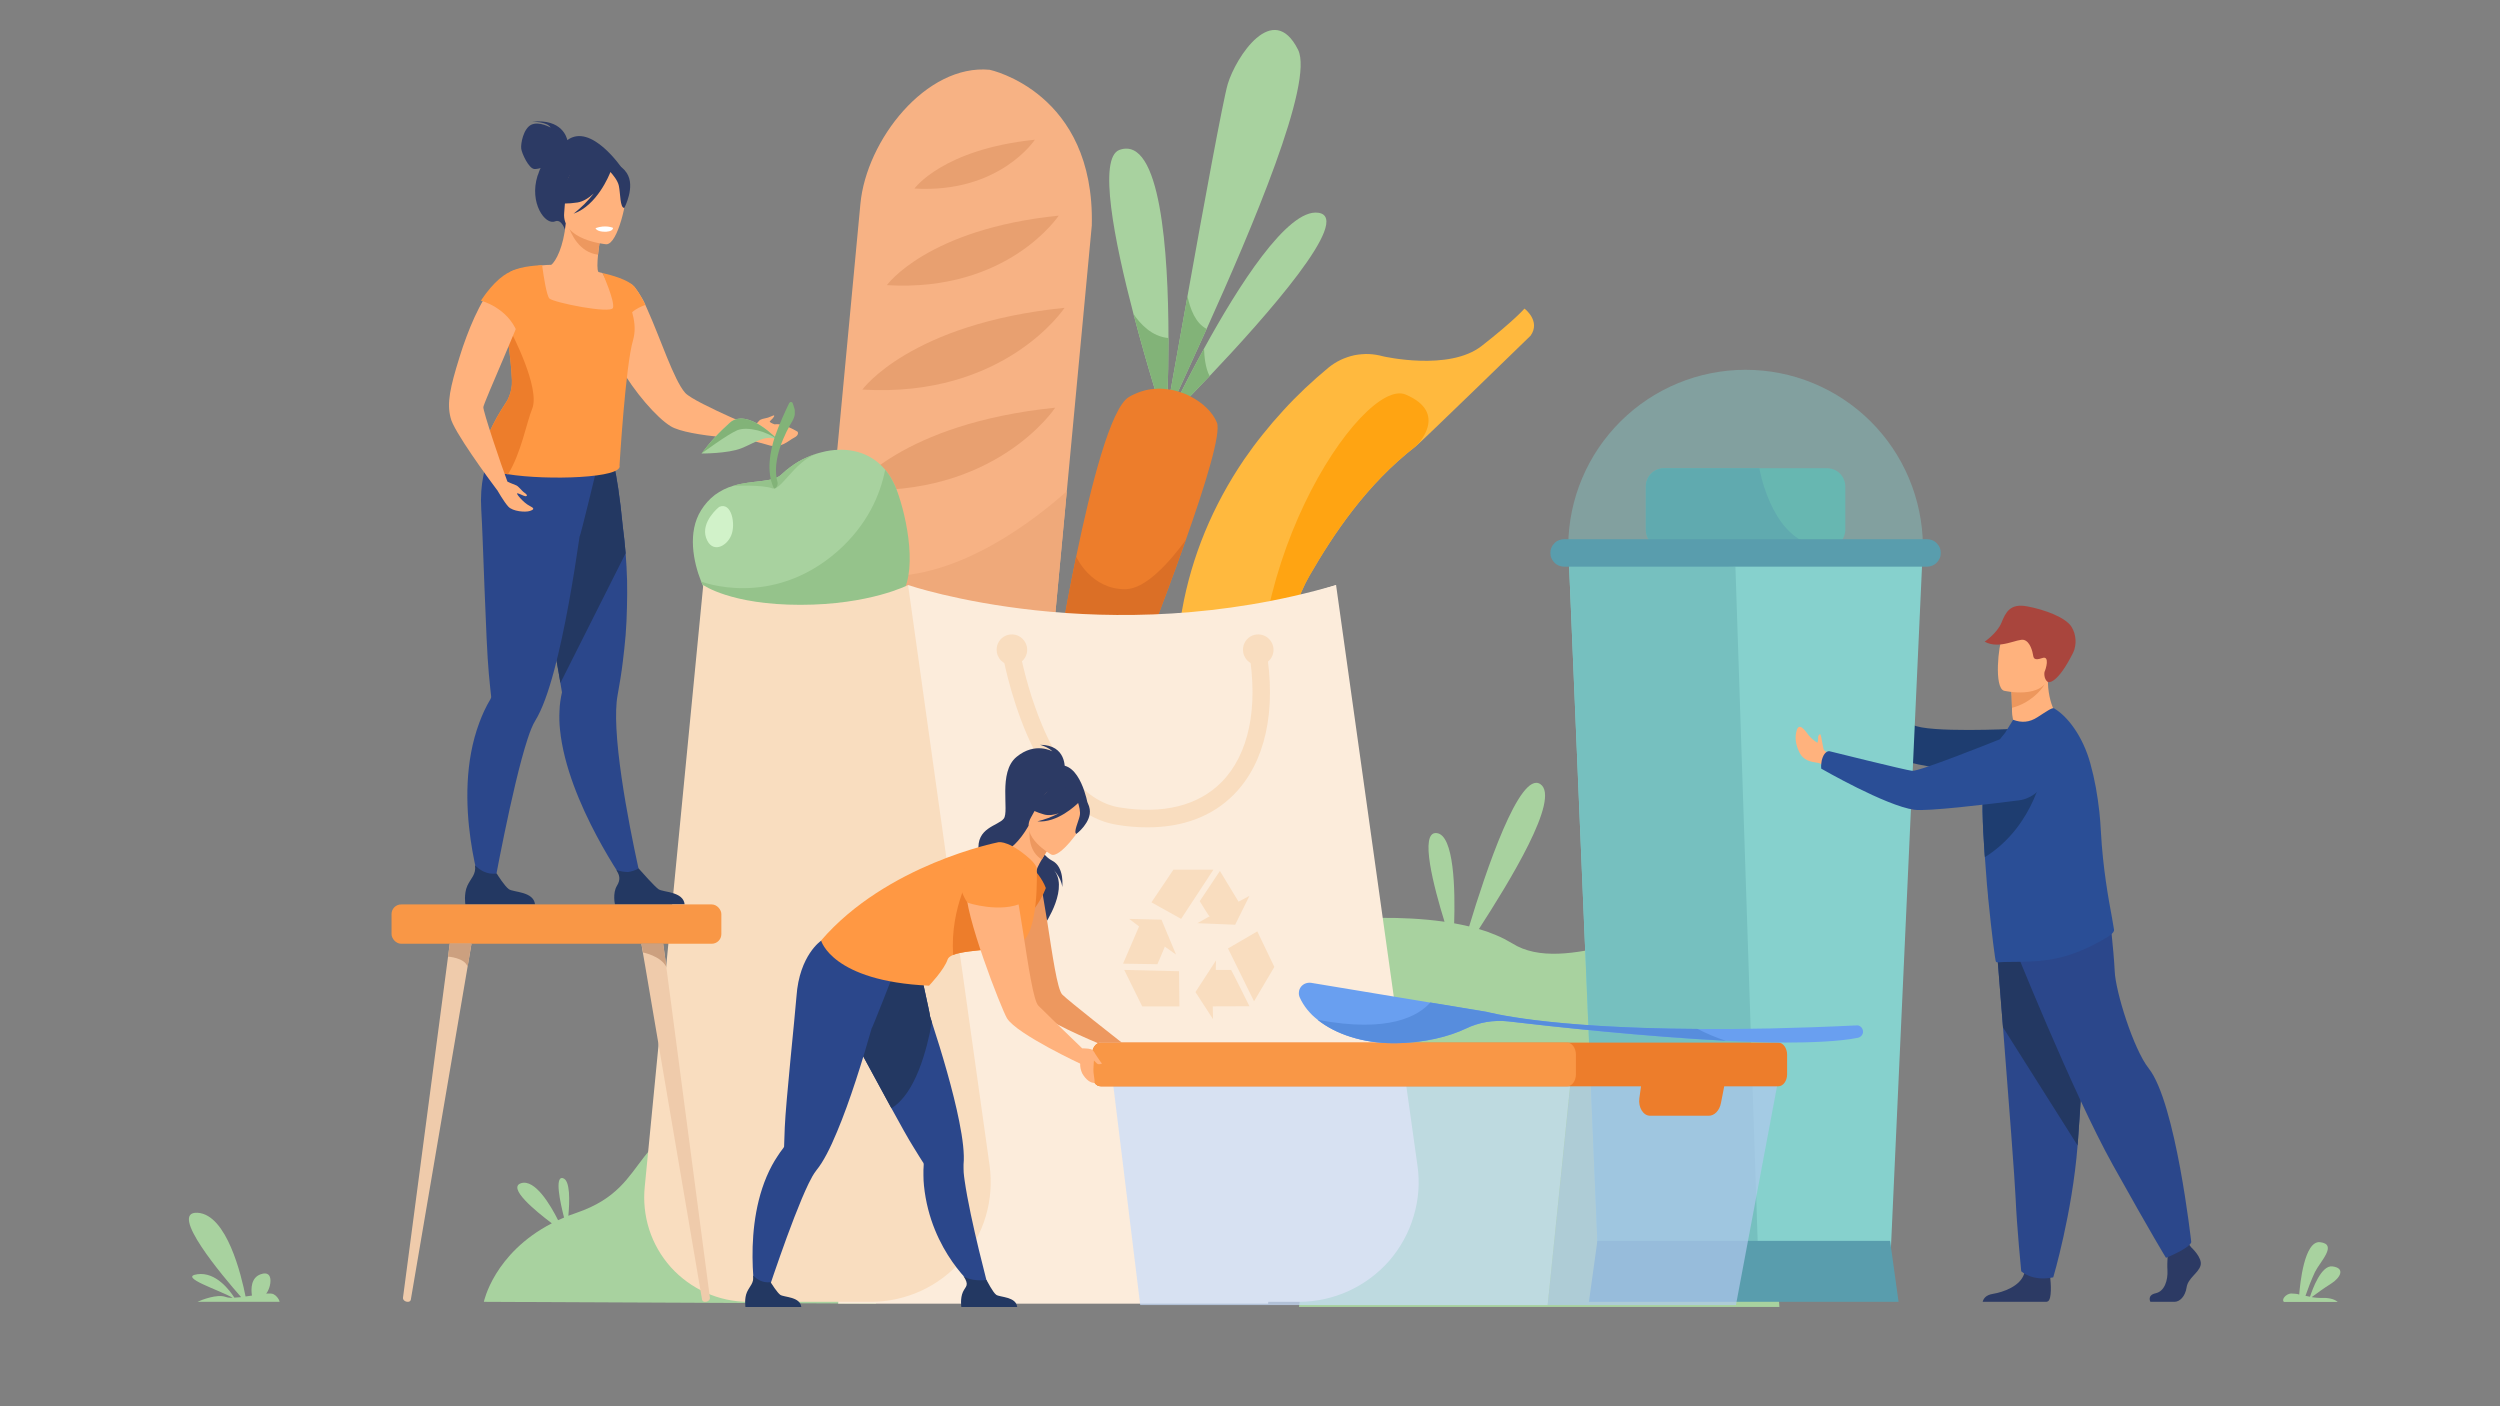 <svg version="1.2" xmlns="http://www.w3.org/2000/svg" viewBox="0 0 1920 1080" width="1920" height="1080">
	<rect x="0" y="0" width="1920" height="1080" fill="#808080" stroke="none"/>
	<title>page3banner-svg</title>
	<style>
		.s0 { fill: #2c3a64 } 
		.s1 { fill: #ffb27d } 
		.s2 { fill: #a8d29f } 
		.s3 { fill: #f7b284 } 
		.s4 { fill: #e8a070 } 
		.s5 { fill: #efa97a } 
		.s6 { fill: #82b378 } 
		.s7 { fill: #ed7d2b } 
		.s8 { fill: #ffb93e } 
		.s9 { fill: #ffa412 } 
		.s10 { fill: #d1f2c9 } 
		.s11 { fill: #95c38b } 
		.s12 { fill: #db6f26 } 
		.s13 { fill: #fcecdb } 
		.s14 { fill: #f9ddbf } 
		.s15 { fill: #2b478b } 
		.s16 { fill: #233862 } 
		.s17 { fill: #ed985f } 
		.s18 { fill: #ff9843 } 
		.s19 { fill: #ffffff } 
		.s20 { fill: #f99746 } 
		.s21 { fill: #efcbab } 
		.s22 { fill: #cca07f } 
		.s23 { fill: #1e3d70 } 
		.s24 { fill: #86d1cd } 
		.s25 { fill: #76c0bf } 
		.s26 { opacity: .4;fill: #86d1cd } 
		.s27 { fill: #67b7b1 } 
		.s28 { fill: #60aaaf } 
		.s29 { fill: #599dad } 
		.s30 { fill: #ed975d } 
		.s31 { fill: #a9453d } 
		.s32 { fill: #2a4e96 } 
		.s33 { opacity: .7;fill: #b1caef } 
		.s34 { opacity: .7;fill: #c8ddfd } 
		.s35 { fill: #699ff0 } 
		.s36 { fill: #578ddd } 
	</style>
	<path id="Layer" class="s0" d="m477.6 129.1l-43.7 47.3c0 0-2.7-8.5-7.6-6.4-7.6 3.2-20-14.2-13.5-34.9q0.3-0.7 0.6-1.5 0.2-0.8 0.5-1.5 0.3-0.8 0.6-1.6 0.3-0.7 0.7-1.5-0.6 0.3-1.2 0.4-0.6 0.2-1.2 0.2-0.7 0.1-1.3 0.2-0.6 0-1.2 0c-4.3-0.5-9.5-11.9-10-15.6-0.5-3.7 1.6-15.4 7.7-18.4 6.1-2.9 14.9 2.2 14.9 2.2-2.7-4.8-14.5-4.5-14.5-4.5 23.6-2.6 27 12.7 27.3 14.1 18.3-13.5 41.9 21.5 41.9 21.5z"/>
	<path id="Layer" class="s1" d="m609.8 336.2c-4.3 2.1-10.1 8.9-20.1 5.5q-2.3-0.7-4.6-1.3-2.3-0.6-4.6-1.2-2.3-0.6-4.6-1-2.4-0.5-4.7-0.9l-1.2-0.2c-4.2-0.3-10-0.8-16.1-1.4-14.7-1.5-32-4.1-38.9-8.4-10.6-6.5-27.8-26.2-39-45.9q-0.2-0.2-0.3-0.4-0.1-0.2-0.2-0.4-0.1-0.1-0.2-0.3-0.1-0.2-0.1-0.4c-5.9-10.4-10-20.8-10.3-29.1q-0.1-1.7 0-3.3 0-1.7 0.2-3.4 0.2-1.6 0.5-3.3 0.3-1.6 0.7-3.2 0.5-1.6 1.1-3.2 0.6-1.5 1.3-3 0.8-1.5 1.7-3 0.9-1.4 1.9-2.7 0.1-0.2 0.3-0.4 0.1-0.1 0.2-0.3 0.2-0.2 0.3-0.3 0.2-0.2 0.3-0.3 1.1-1.2 2-2.2 0.7-0.6 1.3-1.2 0.7-0.6 1.4-1.2 0.7-0.5 1.5-1 0.7-0.5 1.5-0.9c1.9-0.8 4 0.1 6.2 2.5q0.8 0.9 1.5 2 0.7 1 1.4 2 0.7 1 1.3 2.1 0.7 1.1 1.3 2.2c0.1 0 0.2 0.1 0.2 0.2 0.4 0.7 0.8 1.5 1.3 2.4q0 0.1 0.1 0.1 0 0.1 0 0.2 0.1 0 0.1 0.1 0.1 0.1 0.1 0.2 0.5 1.2 1.1 2.4 0.8 1.6 1.5 3.4c9.8 21.6 20.3 54.2 29 64 3.8 4.2 21.1 12.4 34.8 18.6 4.8 2.1 9.1 3.9 12.3 5.3 1.1 0.1 2.7 0.3 4.6 0.6 0 0 3.4-0.7 4.3-2.1 0.9-1.4 1.9-2.2 5.7-2.9 3.8-0.7 6.4-2.8 6.7-2 0.3 0.8-2.3 3.4-3.3 4.3-0.8 0.7 2.2 1.9 3.6 2.4 6.8-1.2 17.7 5.7 17.7 5.7 0 0 1.5 2.5-2.8 4.6z"/>
	<path id="Layer" class="s2" d="m672.8 1001.2l-301.2-1.4c0 0 7.6-37.2 52.2-60.3-12.9-9.7-34.3-27.4-23.6-30.8 10.6-3.3 22.4 16.4 28.4 28.4q2.2-1 4.6-2c-3-11.7-7.3-31.8-1-30.3 5.9 1.4 5.3 18 4.3 28.9q3.1-1.2 6.4-2.3c61.6-21.1 35.3-67 122.4-77.2 87.1-10.1 107.5 147 107.5 147z"/>
	<path id="Layer" class="s2" d="m1366.6 1003.7h-369l43-298c0 0 34-2.8 68.8 2.2-8.1-26.2-19.6-69.5-6.1-68.1 13.6 1.3 14.3 44 13.5 69.3 3.8 0.7 7.7 1.5 11.5 2.4 12.6-41.8 38.8-120 54.7-109.3 15.9 10.8-24.3 75.8-47.2 111.3q3.3 1 6.6 2.1 3.3 1.2 6.6 2.6 3.2 1.3 6.3 2.9 3.1 1.6 6.1 3.4c40.3 25.5 113.8-19.1 150.5-9.2 36.7 9.8 54.7 288.4 54.7 288.4z"/>
	<path id="Layer" class="s2" d="m185.2 996.2c-14.1-16-56.3-66-33.5-64.8 22.6 1.3 33.7 48.3 36.9 64.3q2.4-0.3 4.9-0.7c-0.8-5.1-0.8-13.8 6.8-16.4 10.5-3.7 7.9 10.5 4.1 14.9 2.7-0.2 4.8-0.1 5.8 0.5q0.9 0.5 1.6 1.1 0.7 0.6 1.3 1.4 0.5 0.7 1 1.5 0.4 0.9 0.7 1.8h-63.2c3.6-1.6 15-6.1 21.6-3.8q0.7 0.2 1.4 0.4 0.6 0.1 1.3 0.2 0.7 0.1 1.4 0.1 0.7 0 1.4 0c-10-5.9-42.4-16-27-18.1 14.2-1.9 24.8 12.5 28.3 18 1.6-0.1 3.4-0.3 5.2-0.4z"/>
	<path id="Layer" class="s3" d="m838.5 173.2l-19.2 204.1-22.1 235.4c-4.6 48.9-48.4 85.1-97.2 80.5-48.9-4.6-85.1-48.4-80.6-97.2l12.8-135.7 28.6-303.8c4.6-48.9 50.5-107.5 99.3-102.9 0 0 80.9 17 78.4 119.6z"/>
	<path id="Layer" class="s4" d="m681.1 219c0 0 31-43.1 132-53.4 0 0-38.9 59-132 53.4z"/>
	<path id="Layer" class="s4" d="m662.3 299.2c0 0 36.6-50.7 155.3-62.8 0 0-45.7 69.4-155.3 62.8z"/>
	<path id="Layer" class="s4" d="m655.1 376c0 0 36.5-50.7 155.3-62.9 0 0.1-45.8 69.5-155.3 62.9z"/>
	<path id="Layer" class="s4" d="m702.3 144.8c0 0 21.7-30.2 92.5-37.5 0 0-27.2 41.4-92.5 37.5z"/>
	<path id="Layer" class="s5" d="m819.3 377.3l-22.1 235.4c-4.6 48.9-48.4 85.1-97.2 80.5-48.9-4.6-85.1-48.4-80.6-97.2l12.8-135.7c12.8-11.4 27.6-18.4 44.5-17.8 60.3 2.4 118.6-43.9 142.6-65.2z"/>
	<path id="Layer" class="s2" d="m895.7 325.4c0 1 0 1.4 0 1.4q0 0-0.5-1.3c-2.4-7.4-14.1-43.8-24.7-84.4-14.7-56.1-27.4-120.1-10.7-126 31.6-11.2 37.5 78.4 37.6 144.6 0 32.6-1.3 59.4-1.7 65.7z"/>
	<path id="Layer" class="s2" d="m926.7 252.6c-11.4 25.4-21.4 46.7-27.1 59.5-2.4 5.6-4.1 9.5-4.8 11.5 0.6-3.2 2-11.6 4.2-23.7 3.2-18.1 7.9-44.2 13-72.5 12.3-68.9 27.4-151 30.9-162.8 6.2-20.7 34.8-64.8 54-26.4 12.5 24.9-35.7 137.9-70.2 214.4z"/>
	<path id="Layer" class="s2" d="m929 288.8c-11.8 12.5-21.8 22.6-27.3 28.2-3 3.1-4.8 4.8-4.8 4.8 0 0 3-6.5 8.2-16.8 4.9-9.7 11.7-22.9 19.6-37.3 25.9-47.3 64.1-107.8 87.8-104.3 27 3.9-40.6 80.2-83.5 125.4z"/>
	<path id="Layer" class="s6" d="m895.7 325.4h-0.5c-2.4-7.3-14.1-43.8-24.7-84.3 5 7.4 13.9 17.4 26.9 18.5 0 32.7-1.3 59.5-1.7 65.8z"/>
	<path id="Layer" class="s6" d="m926.7 252.6c-11.4 25.4-21.4 46.7-27.1 59.5q-0.1-1.5-0.2-3-0.2-1.6-0.2-3.1-0.1-1.5-0.1-3-0.1-1.6-0.1-3.1c3.2-18.1 7.9-44.2 13-72.5 2 9.8 6.1 20.8 14.7 25.2z"/>
	<path id="Layer" class="s6" d="m929 288.8c-11.8 12.5-21.8 22.6-27.3 28.2q0.3-1.5 0.7-3 0.3-1.6 0.8-3.1 0.4-1.5 0.9-2.9 0.5-1.5 1-3c4.9-9.7 11.7-22.9 19.6-37.3 0.2 6 1 15 4.3 21.1z"/>
	<path id="Layer" class="s2" d="m894.8 323.6q-0.2 1.3-0.2 1.4c0 0 0-0.6 0.2-1.4z"/>
	<path id="Layer" class="s7" d="m910.7 414.7c-19.8 56.2-44.5 117.5-44.5 117.5l-55.8-16.7c0 0 6.5-41.6 16.1-88 11.2-54 26.5-114.4 40.5-122.6q2.3-1.4 4.7-2.4 2.4-1.1 4.9-1.9 2.5-0.8 5-1.3 2.6-0.5 5.2-0.6 1.3-0.1 2.5-0.2 1.3 0 2.5 0 1.3 0.1 2.5 0.2 1.3 0.1 2.5 0.3 1.2 0.1 2.3 0.3 0.8 0.1 1.5 0.3 0.7 0.1 1.4 0.3 0.7 0.2 1.4 0.4 0.7 0.2 1.4 0.4 1.1 0.3 2.2 0.7 0.9 0.3 1.8 0.6 0.9 0.3 1.8 0.7 0.9 0.4 1.8 0.8 0.9 0.4 1.7 0.9c9.7 4.9 17.3 12.3 20.5 20.2 3.3 8.1-8.9 47.7-23.9 90.1z"/>
	<path id="Layer" class="s8" d="m955.6 352.7q6.8-9.9 14.3-19.2 7.5-9.4 15.6-18.2 8.1-8.9 16.8-17.1 8.7-8.2 17.9-15.8c2.9-2.4 6.1-4.4 9.4-6 3.4-1.6 7-2.8 10.6-3.6 3.7-0.7 7.4-1 11.2-0.9 3.7 0.2 7.4 0.8 11 1.8 0 0 50.5 11.6 75.5-8 25.1-19.6 32.9-28.7 32.9-28.7 0 0 12.7 9.5 4.7 20.8 0 0-84.3 82-88 84.8-38.1 29.4-63.4 67.7-81.8 99.4-17.9 31-27.7 88-30.8 134.6q-0.2 2.2-0.5 4.5-0.3 2.2-0.7 4.5-0.4 2.2-1 4.4-0.6 2.1-1.3 4.3c-6.7 20.9-21.2 38.6-29.6 39.9-3-0.2-6-0.8-8.8-1.9-2.9-1.1-5.5-2.6-7.9-4.5-2.3-1.9-4.4-4.2-6-6.7-1.7-2.6-2.9-5.4-3.7-8.3-13.2-50.1-15.7-98.5-7.6-144.1 7.3-41.2 23.5-80.3 47.8-116z"/>
	<path id="Layer" class="s9" d="m974.9 576.6c3.1-46.6 12.9-103.6 30.9-134.6 18.3-31.7 43.6-70 81.7-99.4 0.7-0.6 25.8-25.3-8-39.6-33.1-14-137.8 140.4-108.1 291.3q0.7-2.2 1.3-4.3 0.6-2.2 1-4.4 0.4-2.3 0.7-4.5 0.3-2.3 0.5-4.5z"/>
	<path id="Layer" class="s2" d="m679 431.9q-1.5 2.4-3.2 4.8-1.7 2.3-3.5 4.5-1.8 2.2-3.8 4.4-1.9 2.1-3.9 4.1c-21.6 21.2-55.4 37-98.9 36.5 0 0-18.3-17.4-27.2-39.6-6.1-15.3-10.6-38 0-54.8q2.1-3.4 4.7-6.3 2.7-3 5.8-5.4 3.2-2.3 6.7-4.1 3.6-1.8 7.4-2.9c15.2-4.6 30.7-2.2 37.4-9q2.9-2.7 6-5 3.1-2.4 6.4-4.4 3.4-2 7-3.5 3.6-1.6 7.3-2.8c1.7-0.5 3.4-1 5.2-1.4q1.1-0.3 2.2-0.5c16.1-3.1 33.3 0 45.3 14.3q1.1 1.4 2.1 2.9 1.1 1.4 2 2.9 0.9 1.6 1.7 3.2 0.9 1.6 1.6 3.2c7.6 17.2 4.3 39.1-8.3 58.9z"/>
	<path id="Layer" class="s10" d="m561.6 411.1c-3.5 8.7-14.9 14.4-19.3 2-4.3-12.5 10-23.8 10-23.8 9.5-4.2 12.9 13.2 9.3 21.8z"/>
	<path id="Layer" class="s11" d="m679.8 360.8q1.2 1.4 2.2 2.8 1 1.5 2 3 0.9 1.6 1.7 3.2 0.9 1.6 1.6 3.2c7.6 17.2 18.1 62.9 5.5 82.8l-17 15.5c-21.6 21.3-66.7 15.4-110.2 14.9 0 0-18.3-17.4-27.1-39.6 0 0 53.8 21.3 104.6-23.1 23-20.3 32.9-43.4 36.7-62.7z"/>
	<path id="Layer" class="s2" d="m597.7 338.1c-8.9-5.3-17.9 2.1-28.4 6.2-10.4 4.1-30.5 4-30.5 4q2.4-3.2 5-6.4 2.5-3.1 5.3-6.1 2.7-2.9 5.6-5.7 2.9-2.9 5.9-5.5c13.6-11.8 37.1 13.5 37.1 13.5z"/>
	<path id="Layer" class="s6" d="m597.7 338.1c-8.4-6.9-23.8-10.8-31.4-7.7-7.5 3.1-27.5 17.9-27.5 17.9q2.4-3.2 5-6.4 2.5-3.1 5.3-6 2.7-3 5.6-5.8 2.9-2.8 5.9-5.5c13.6-11.8 37.1 13.5 37.1 13.5z"/>
	<path id="Layer" class="s11" d="m600.5 364.1q2.8-2.7 5.9-5 3.2-2.4 6.5-4.4 3.4-2 6.9-3.5 3.6-1.6 7.3-2.8c-17.7 6.7-27.5 29.2-34.2 26.6-7.3-2.8-29-1.9-29.8-1.9 15.1-4.6 30.6-2.2 37.4-9z"/>
	<path id="Layer" class="s11" d="m634.5 346.5q-0.8 0.3-2.1 0.5 1-0.3 2.1-0.5z"/>
	<path id="Layer" class="s6" d="m594.1 374.5c-5.7-12.6-2.6-28.2 1-39.1 2.9-8.6 8.3-20.3 11-25.8q0.2-0.4 0.6-0.7 0.4-0.2 0.8-0.2 0.5 0.1 0.8 0.3 0.4 0.3 0.5 0.7l1.1 3.3q0.4 1.2 0.5 2.5 0.1 1.3 0 2.6-0.1 1.2-0.6 2.4-0.4 1.3-1 2.4c-5.5 9.1-16.6 30.3-11.6 47.8 0.5 2-2.1 6.1-3.1 3.8z"/>
	<path id="Layer" class="s12" d="m910.7 414.7c-19.8 56.2-44.5 117.5-44.5 117.5l-55.8-16.7c0 0 6.5-41.6 16.1-88 0 0 11.3 25.5 38.2 25 15.3-0.4 33.3-20.5 46-37.8z"/>
	<path id="Layer" class="s13" d="m1026.1 449.3l62.5 445.8c1.9 13 0.9 26.3-2.9 38.9-3.7 12.6-10.1 24.2-18.7 34.2-8.7 9.9-19.3 17.8-31.3 23.3-11.9 5.4-24.9 8.3-38.1 8.3h-94.2c-11.3 0-22.4-2.4-32.6-7-10.3-4.6-19.5-11.3-27-19.6-7.5-8.4-13.1-18.3-16.6-28.9-3.4-10.7-4.5-22-3.3-33.2l53-414.7z"/>
	<path id="Layer" class="s13" d="m697.4 449.3c0 0 151.7 51.8 328.7 0l-52.2 551.9h-330.2z"/>
	<path id="Layer" class="s14" d="m697.4 449.3l62.6 445.8c1.8 13 0.8 26.3-2.9 38.9-3.7 12.6-10.1 24.2-18.8 34.2-8.6 9.9-19.2 17.8-31.2 23.3-12 5.4-25 8.3-38.1 8.3h-94.3c-11.2 0-22.3-2.4-32.6-7-10.2-4.6-19.4-11.3-26.9-19.6-7.5-8.4-13.2-18.3-16.6-28.9-3.4-10.7-4.6-22-3.4-33.2l44.9-461.8c0 0 21 15.2 74.6 15.2 53.3 0 82.7-15.2 82.7-15.2z"/>
	<path id="Layer" class="s14" d="m881.3 635.4q-2.9 0-5.9-0.1-3-0.2-6-0.4-2.9-0.3-5.9-0.6-2.9-0.4-5.9-0.9c-66.7-10.8-87.3-128.5-88.1-133.5l13.2-2.2q1.5 7.6 3.3 15 1.8 7.5 4 14.9 2.1 7.4 4.7 14.6 2.5 7.3 5.5 14.4c11 26.4 30.3 58.8 59.6 63.5 33.3 5.4 60.3-1.3 78.2-19.3 21.1-21.3 28.6-57.1 21.1-100.9l13.2-2.2c8.3 48.1-0.5 88.1-24.8 112.6-16.4 16.6-39 25.1-66.2 25.1z"/>
	<path id="Layer" class="s14" d="m765.4 499c0-4.8 2.8-9 7.2-10.9 4.4-1.8 9.5-0.8 12.8 2.6 3.4 3.4 4.4 8.4 2.6 12.8-1.8 4.4-6.1 7.3-10.9 7.3-1.5-0.1-3-0.4-4.5-0.9-1.4-0.6-2.7-1.5-3.8-2.6-1.1-1.1-1.9-2.4-2.5-3.8-0.6-1.4-0.9-3-0.9-4.5z"/>
	<path id="Layer" class="s14" d="m954.6 499c0-4.8 2.8-9 7.2-10.9 4.4-1.8 9.5-0.8 12.8 2.6 3.4 3.4 4.4 8.4 2.6 12.8-1.8 4.4-6.1 7.3-10.9 7.3-1.5-0.1-3-0.4-4.5-0.9-1.4-0.6-2.7-1.5-3.8-2.6-1.1-1.1-1.9-2.4-2.5-3.8-0.6-1.4-0.9-3-0.9-4.5z"/>
	<path id="Layer" class="s14" d="m884.3 693l16.9-25.1h30.7l-24.8 37.8-22.8-12.7z"/>
	<path id="Layer" class="s14" d="m929.2 704.3c-0.6-0.4-7.8-12.2-7.8-12.2 0.2-0.4 15.5-23.2 15.5-23.2l14.3 23.6 8.4-4.5-11 22.2-29-1.2 9-5.1z"/>
	<path id="Layer" class="s14" d="m965.6 715.3l13.1 27.3-15.6 26.4-20-40.6 22.5-13.1z"/>
	<path id="Layer" class="s14" d="m945.5 744.9c0.4 0.4 14.1 27.9 14.1 27.9l-28.2 0.1 0.2 9.8-13.5-20.8 15.8-24.3-0.2 7.3z"/>
	<path id="Layer" class="s14" d="m905.8 772.9h-28.6l-13.8-28 42.1 1 0.3 27z"/>
	<path id="Layer" class="s14" d="m894.8 726.5c-0.1 0.6-5.9 14-5.9 14-0.5 0-26.4-0.4-26.4-0.4l12.3-28.6-7.6-5.8 24.8 0.6 11.2 26.8-8.5-6z"/>
	<path id="Layer" class="s15" d="m492.6 676.8l-10.7 4c0 0-46.1-64-51.8-120.3q-0.4-3.6-0.5-7.2-0.1-3.7 0.1-7.3 0.1-3.6 0.6-7.2 0.5-3.6 1.3-7.1l-1.2-7.1q-0.6-3.2-1.3-7.7c-1.5-8.6-3.6-20.3-6-33.7-5.4-30.8-12.4-70.2-17.9-99.2l2.9-0.9 31-10 6.4-20.3 23-6.1c0 0 5.2 10.1 9.8 57.7 0.8 6.2 1.6 13.1 2.2 20.6q0.8 10.4 1.1 20.8 0.2 10.5-0.1 20.9-0.2 10.5-1 20.9-0.9 10.4-2.2 20.8c-1 8.3-2.4 16.8-4 25.6-1.2 6.4-1.4 15.2-0.9 25.3 2.3 46 19.2 117.5 19.2 117.5z"/>
	<path id="Layer" class="s16" d="m480.5 424.9l-50.1 99.6c-0.4-2.1-0.8-4.7-1.3-7.6-1.5-8.6-3.6-20.4-6-33.7-5.4-30.9-12.4-70.3-17.9-99.2l2.9-1 31-10 6.4-20.3 23-6.1c0 0 5.2 10.1 9.8 57.7 0.8 6.3 1.6 13.2 2.2 20.6z"/>
	<path id="Layer" class="s15" d="m445.1 412.2c-4.5 31.2-11.2 71.6-19.5 102.6-4.4 16.5-9.3 30.3-14.6 38.8-1.8 2.9-3.8 7.7-5.8 13.9-12 36.4-26.8 118.9-26.8 118.9l-6.8 2.7c0 0-26.1-74.1-3.4-134.3q0.8-2.3 1.8-4.6 1-2.3 2-4.5 1.1-2.2 2.2-4.4 1.2-2.2 2.5-4.4 0.1-0.2 0.2-0.5 0.1-0.2 0.2-0.5 0.1-0.3 0.1-0.5 0-0.3 0-0.6c-0.3-2.5-1-8.8-1.8-17.6-2.3-24.3-4.5-106.6-5.8-125.9-2.4-39.7 16.4-56.2 16.4-56.2 0 0 51.9 19.5 71.3 14.4l1.1 9.9c0 0-12.7 52.8-13.3 52.8z"/>
	<path id="Layer" class="s1" d="m475.3 238.8q-2.4 1.5-5 2.8-2.6 1.3-5.3 2.4-2.7 1-5.5 1.8-2.7 0.8-5.6 1.3c-32.8 6.6-44.5-21.2-48.6-40.3q1.3-0.6 2.6-1.2 1.4-0.5 2.8-0.9 1.4-0.4 2.8-0.6 1.4-0.3 2.9-0.3c2.4-0.3 4.9-0.4 6.9-0.4 3.7-2.7 9.5-14 11.2-31.8l1.5 0.5 25.5 7.7c0 0-1.4 8.1-2.2 15.8-0.6 6-0.8 11.8 0.3 13.3 2 0.5 3.1 0.8 3.1 0.8q2 3.5 3.7 7 1.8 3.6 3.3 7.2 1.6 3.7 3 7.4 1.4 3.7 2.6 7.4z"/>
	<path id="Layer" class="s17" d="m461.5 179.8c0 0-1.4 8.1-2.2 15.8-14.5-1.8-20.9-15.9-23.3-23.5z"/>
	<path id="Layer" class="s1" d="m465.6 187.6c0 0-34.4-2.9-32.3-24.3 2.1-21.5-0.9-36.3 21.2-35.3 22.1 1 25.5 9.5 26.6 16.9 1 7.3-6.4 42.9-15.5 42.7z"/>
	<path id="Layer" class="s0" d="m479.5 159.7c-3.4 0.1-3-11.3-4.2-16.9-0.8-4.1-4.6-8.6-6.5-10.7-0.9 2.4-10.3 25.7-28.3 32q2.2-1.7 4.2-3.5 2.1-1.8 4-3.7 2-2 3.8-4.1 1.8-2 3.5-4.2c-3.8 3.4-8 6.2-12.5 6.9-14.9 2.3-22.7-0.9-20.8-2.2q2.9-2.1 5.4-4.6 2.5-2.6 4.5-5.5 2-2.9 3.5-6.1 1.5-3.3 2.5-6.7c0 0 13.6-14.1 31.4-1.8 2.4-1.8 6.6-2.8 11.3 4.2 7 10.5-1.9 26.9-1.8 26.9z"/>
	<path id="Layer" class="s18" d="m485.5 239.8c1.6 5.9 2.7 12.5 1.2 19.3-0.1 0.7-0.3 1.4-0.5 2.1-5.8 19.2-10.4 96.2-10.4 96.2 3.1 9.8-55.4 11.7-85.7 6.8-10.1-1.6-17.2-4-17.7-7-5.4-12.4 8-35.7 15.8-47.5q0.4-0.5 0.7-1.1 0.4-0.6 0.7-1.1 0.3-0.6 0.6-1.2 0.3-0.6 0.5-1.2 0.7-1.5 1.2-3.1 0.4-1.6 0.8-3.2 0.3-1.7 0.4-3.3 0.1-1.7 0.1-3.4-0.2-3.8-0.5-7.7-0.3-3.9-0.7-7.8-0.4-3.9-0.9-7.7-0.5-3.9-1.1-7.7c-0.7-4.9-1.4-9.1-1.8-12.6 1.6-1.6 3.2-3.1 4.6-4.6q0.8-0.7 1.5-1.4 0.8-0.8 1.5-1.6 0.7-0.7 1.3-1.5 0.7-0.8 1.3-1.7 0.6-0.7 1-1.4 0.4-0.8 0.7-1.6 0.3-0.8 0.4-1.7 0.1-0.9 0.1-1.7c-0.1-1.7-0.5-3.4-0.8-5-0.3-0.8-0.4-1.5-0.7-2.4q-0.6-2-1.4-4-0.8-1.9-1.7-3.8-0.9-2-1.9-3.8-1-1.9-2.1-3.7c8.4-4.8 24.4-5 24.4-5 0 0 0.1 1 0.3 2.4 0.8 5.7 3 20.5 5.2 23.1 2.9 3.1 47.4 12.1 48.9 7.2 1.5-5-7.7-25.9-8-26.7 14.9 3.4 20.6 7.4 20.6 7.4q0.6 0.3 1.1 0.7 0.5 0.3 1 0.7 0.5 0.5 0.9 0.9 0.4 0.4 0.9 0.9 0.7 1 1.4 2 0.8 1 1.5 2.1 0.7 1 1.3 2.1 0.7 1 1.3 2.1c0.1 0.1 0.1 0.2 0.1 0.3 0.4 0.7 0.8 1.5 1.3 2.4q0.1 0 0.1 0.1 0.1 0.1 0.1 0.1 0 0.1 0.1 0.2 0 0.1 0 0.1 0.6 1.2 1.1 2.4c-2.7 1-7.2 2.9-10.1 5.6z"/>
	<path id="Layer" class="s7" d="m408.7 314c-4.1 9.8-8.5 34.2-18.6 50.3-10.1-1.6-17.2-4-17.7-7-5.4-12.5 8-35.7 15.8-47.5q0.4-0.6 0.7-1.1 0.4-0.6 0.7-1.2 0.3-0.6 0.6-1.1 0.3-0.6 0.5-1.3 0.7-1.5 1.2-3.1 0.4-1.5 0.7-3.2 0.4-1.6 0.5-3.3 0.1-1.6 0-3.3-0.1-3.9-0.4-7.8-0.3-3.8-0.7-7.7-0.4-3.9-0.9-7.8-0.5-3.8-1.1-7.7c1.7-3.7 2.7-5.8 2.7-5.8 0 0 22.5 42.8 16 58.6z"/>
	<path id="Layer" class="s16" d="m410.9 694.6h-53.5c0 0-1.3-8.1 1.5-14.3 2.7-5.9 6.9-8.6 5.9-15.8 3.4 3.5 8.9 7.4 16.7 6.4 0.9 1.5 6.1 9.7 9.3 12 3.5 2.5 19 1.6 20.1 11.7z"/>
	<path id="Layer" class="s16" d="m525.8 694.6h-53.5c0 0-2-8.5 1.5-14.3 3.1-5.1 1.9-8.1-0.4-12.3q1.1 0.4 2.2 0.8 1.1 0.3 2.2 0.5 1.2 0.2 2.3 0.3 1.2 0.1 2.3 0.1 1.1-0.1 2.1-0.4 1.1-0.2 2.1-0.6 1-0.3 2-0.8 0.9-0.5 1.8-1c2.3 2.6 12.2 13.8 15.3 16 3.5 2.5 19.1 1.6 20.1 11.7z"/>
	<path id="Layer" class="s19" d="m470.8 175c0 3-5.9 3-5.9 3-7 0-7.5-2.8-7.5-2.8 7.8-2.8 13.4-0.2 13.4-0.2z"/>
	<path id="Layer" class="s1" d="m382.1 376.8c-6.3-8.3-34.4-46.5-36.1-56.2-2.9-11.2-0.2-23.4 6.7-45.6 0.9-3.1 2-6.1 2.9-9q1.3-3.8 2.7-7.5 1.4-3.8 2.9-7.4 1.5-3.7 3.2-7.4 1.7-3.6 3.5-7.2 0.8-1.6 1.7-3.2 0.8-1.6 1.8-3.2 0.9-1.6 1.9-3.2 1-1.5 2.1-3 0.3-0.4 0.6-0.8 0.3-0.4 0.6-0.8 0.4-0.4 0.7-0.8 0.3-0.4 0.7-0.8 0.7-0.9 1.4-1.7c5.3 0.3 16.6 2.1 25.2 11.4-0.2 0.5-0.3 1-0.4 1.6-3 10.9-32.4 76.6-33 80.6-0.5 2.5 14 45.7 18.5 57.3 1.9 4.8-7.6 6.9-7.6 6.9z"/>
	<path id="Layer" class="s18" d="m397.3 255.4c-7.6-19.4-28-24.5-28-24.5 20.6-30.7 34.5-23.3 34.5-23.3 4.9 1.5 10.6 39.6-6.5 47.8z"/>
	<rect id="Layer" class="s20" x="300.7" y="694.6" width="253.3" height="30.2" rx="7.4"></rect>
	<path id="Layer" class="s21" d="m362.1 724.8l-3 17.7-43.6 255.7q-0.1 0.4-0.3 0.7-0.2 0.3-0.5 0.5-0.3 0.2-0.7 0.3-0.4 0.1-0.7 0.1c-2.3 0-4-1.5-3.8-3.2l34.6-261.9 1.3-9.9z"/>
	<path id="Layer" class="s22" d="m362.1 724.8l-3 17.7c-2.1-7-15-7.8-15-7.8l1.3-9.9z"/>
	<path id="Layer" class="s21" d="m541.5 999.8q-0.4 0-0.8-0.1-0.4-0.1-0.7-0.3-0.3-0.2-0.5-0.5-0.2-0.3-0.3-0.7l-43.6-255.7-1.9-11-1.1-6.6h16.7l1.4 9.8 1 7.8 33.5 254.1c0.2 1.7-1.5 3.2-3.7 3.2z"/>
	<path id="Layer" class="s22" d="m511.7 742.5c-4.3-8.4-17.9-11-17.9-11l-1.2-6.7h16.8l1.3 9.9z"/>
	<path id="Layer" class="s1" d="m1417.5 543.7l-5.3-1.2c-4.8 0.8-10.6-2.7-14-8.3-3.5-5.7-3.1-3.8-5.7-7.7-2.5-4 3.8-5.5 3.8-5.5 15.4-2.6 19.3 11.2 19.3 11.2l4.9 5.9z"/>
	<path id="Layer" class="s23" d="m1412.8 536.9c3.2-4.5 4.1-4.7 4.1-4.7 0 0 48 22.2 52.3 24.5 11.5 6.3 76.9 3.1 76.9 3.1l9.1 37c0 0-81.5-5.8-96.9-14.2-18.2-9.8-48.3-38.6-48.3-38.6q0.1-1 0.3-1.9 0.3-0.9 0.6-1.9 0.4-0.9 0.8-1.7 0.5-0.9 1.1-1.6z"/>
	<path id="Layer" class="s24" d="m1476.3 430.6l-25.5 559.2h-222.5l-23.4-559.2q0-0.9 0.2-1.7 0.2-0.9 0.5-1.8 0.4-0.8 0.9-1.5 0.5-0.8 1.2-1.4 0.8-0.8 1.8-1.4 0.9-0.6 2-1 1-0.5 2.1-0.7 1.2-0.2 2.3-0.2h249.4c6 0 11 4.4 11 9.7z"/>
	<path id="Layer" class="s25" d="m1351.1 989.8h-122.8l-23.4-559.1q0-1 0.2-1.8 0.2-0.9 0.5-1.8 0.4-0.8 0.9-1.5 0.5-0.8 1.2-1.4l125.1 11z"/>
	<path id="Layer" class="s26" d="m1476.8 419h-272.4c0.3-35.9 14.8-70.2 40.3-95.5 25.5-25.3 60-39.5 95.9-39.5 35.9 0 70.4 14.2 95.9 39.5 25.5 25.3 39.9 59.6 40.3 95.5z"/>
	<path id="Layer" class="s27" d="m1417.2 373.5v33.4c0 1.8-0.4 3.6-1.1 5.3-0.7 1.7-1.7 3.2-3 4.5-1.3 1.3-2.8 2.3-4.5 3-1.7 0.7-3.5 1.1-5.3 1.1h-125.4c-1.8 0-3.6-0.4-5.3-1.1-1.7-0.7-3.2-1.7-4.5-3-1.3-1.3-2.3-2.8-3-4.5-0.7-1.7-1.1-3.5-1.1-5.3v-33.4c0-1.8 0.4-3.6 1.1-5.3 0.7-1.7 1.7-3.2 3-4.5 1.3-1.3 2.8-2.3 4.5-3 1.7-0.7 3.5-1.1 5.3-1.1h125.4c1.8 0 3.6 0.4 5.3 1.1 1.7 0.7 3.2 1.7 4.5 3 1.3 1.3 2.3 2.8 3 4.5 0.7 1.7 1.1 3.5 1.1 5.3z"/>
	<path id="Layer" class="s28" d="m1396 420.8h-118.1c-1.8 0-3.6-0.4-5.3-1.1-1.7-0.7-3.2-1.7-4.5-3-1.3-1.3-2.3-2.8-3-4.5-0.7-1.7-1.1-3.5-1.1-5.3v-33.4c0-1.8 0.4-3.6 1.1-5.3 0.7-1.7 1.7-3.2 3-4.5 1.3-1.3 2.8-2.3 4.5-3 1.7-0.7 3.5-1.1 5.3-1.1h73.3c0 0 8.3 50.8 41.3 59.1 2.8 0.7 3.9 1.4 3.5 2.1z"/>
	<path id="Layer" class="s29" d="m1480 435.2h-278.8c-1.4 0-2.7-0.3-4-0.8-1.3-0.6-2.5-1.3-3.4-2.3-1-1-1.8-2.2-2.3-3.4-0.6-1.3-0.8-2.7-0.8-4.1 0-1.3 0.2-2.7 0.8-4 0.5-1.3 1.3-2.4 2.3-3.4 0.9-1 2.1-1.8 3.4-2.3 1.3-0.5 2.6-0.8 4-0.8h278.8c1.4 0 2.8 0.3 4 0.8 1.3 0.5 2.5 1.3 3.4 2.3 1 1 1.8 2.1 2.3 3.4 0.6 1.3 0.8 2.7 0.8 4 0 1.4-0.2 2.8-0.8 4.1-0.5 1.2-1.3 2.4-2.3 3.4-0.9 1-2.1 1.7-3.4 2.3-1.2 0.5-2.6 0.8-4 0.8z"/>
	<path id="Layer" class="s29" d="m1451.6 953l6.5 46.8h-237.8l6.5-46.8h224.8z"/>
	<path id="Layer" class="s1" d="m1581.9 552.8c0 0-14.4 17-32.7 9.9 0 0-4-9.5-4-16.6q0-1.3 0-2.5c-0.1-7.9-0.4-12.3-0.4-12.3 0.9-0.4 28-11.5 28-10.6-0.5 21.4 9.1 32.1 9.1 32.1z"/>
	<path id="Layer" class="s30" d="m1570.1 525.8c-2.7 4.9-11.6 14.4-24.9 17.8-0.1-7.9-0.4-12.3-0.4-12.3 0.8-0.2 26-6.9 25.3-5.5z"/>
	<path id="Layer" class="s1" d="m1537.8 489.2c2.9-6 8.3-12.5 27.6-7 19.4 5.4 12.6 17.3 8.4 36.4-4.2 19-34.7 11.9-34.7 11.9-7.8-2.4-4.3-35.2-1.3-41.3z"/>
	<path id="Layer" class="s31" d="m1570.2 516c1-2 4.3-12.8-1.8-10.6-6.1 2.1-6.6 0.1-7-2.3-0.4-2.5-2.1-10.1-6.9-11.6-4.8-1.5-18.7 7.7-30.3 1.3 0 0 9.6-6.5 12.9-14.5 3.1-7.6 6.4-15.2 19.8-12.6 13.4 2.5 29.5 8.4 34.1 15.8q1.3 2.2 2.1 4.7 0.7 2.5 0.9 5 0.2 2.6-0.3 5.1-0.4 2.6-1.5 4.9c-12.4 24.8-19 22.8-19.4 22.6-3.5-2.3-2.7-7.8-2.6-7.8z"/>
	<path id="Layer" class="s0" d="m1655.6 993.2c6.8-1.5 9.4-9.9 9-17.6q0-1.3-0.1-2.5 0-1.3 0-2.6 0-1.3 0.1-2.5 0-1.3 0.1-2.6c0.2-4.4 0.6-7.9 0.6-7.9l14.6-3.4 1.5 2 1.5 1.9c0 0 8.9 8.1 7.1 14-1.7 5.8-9.7 9.6-10.7 16.8-1.1 7.1-5.4 11-9.3 11h-18.5c0 0-2.8-5.1 4.1-6.6z"/>
	<path id="Layer" class="s0" d="m1530.5 993.7c7.7-1.3 21.1-5.7 24.1-15.6q0.1-0.5 0.2-1c2.4-10.6 19.6 3.2 19.6 3.2 0 0 0.1 0.4 0.2 1.1 0.4 3.9 1.4 16.4-1.9 18.1q-0.1 0-0.2 0.1-0.1 0-0.3 0-0.1 0.1-0.2 0.1-0.2 0-0.3 0.1h-49c0.4-1.8 1.9-5.2 7.8-6.1z"/>
	<path id="Layer" class="s15" d="m1605.7 712.5c0 0-6 111.6-9.9 164.6q-0.1 1.3-0.2 2.6c-4.1 52.1-18.7 101.3-18.7 101.3-16.4 3.4-24.6-4.7-24.6-4.7 0 0-3.4-34.5-4.3-56-0.5-12.5-5.5-78-9.7-131.3-3.1-39.3-5.7-71.9-5.7-71.9z"/>
	<path id="Layer" class="s16" d="m1605.7 712.6c0 0-6 111.6-9.9 164.6q-0.1 1.3-0.2 2.5l-57.3-90.7c-3.1-39.3-5.7-71.9-5.7-71.9z"/>
	<path id="Layer" class="s15" d="m1619.8 699.6c0 0 3.6 30.7 4.3 46.3 0.6 15.5 14.4 59.8 26.1 74.6 20.8 26.2 32.7 133.5 32.7 133.5-1.6 4.9-19.4 12-19.4 12 0 0-9.7-15.5-40.7-71.1-31.1-55.6-78.3-173.9-78.3-173.9z"/>
	<path id="Layer" class="s32" d="m1522.6 617.5q-0.1-2.8 0-5.7 0.1-2.8 0.2-5.6 0.2-2.9 0.4-5.7 0.1-1.9 0.4-3.6c2-15.2 9.3-25.9 16.2-33.9l6.3-10.2c6.4 2.4 12.4 2.1 18.7-2 6.9-4.4 11.3-7.6 12.7-6.8 10.6 6.2 22.2 21.7 27.9 42.4q1.2 4.6 2.3 9.1 1 4.6 1.9 9.2 0.8 4.7 1.5 9.3 0.7 4.7 1.2 9.3 0.8 7.6 1.2 15.5c1.5 28 5.9 52 8.5 65.9 0.7 4 1.3 7.2 1.6 9.4 0.3 2-3.6 4.7-5.3 5.7-12.9 7.7-25.1 13.3-39.3 16.3-16.8 3.7-37.2 2.1-44.1 3q-0.3 0-0.5 0-0.3 0-0.6-0.1-0.2 0-0.5-0.1-0.2-0.2-0.4-0.3c-0.5-0.3-3.2-21-5.8-47.2-0.1-1-0.3-2.1-0.3-3.1v-0.4q-0.4-4.1-0.8-8.3c-0.6-7-1.1-14.2-1.6-21.3l-0.2-2.1c-0.8-11.5-1.4-22.8-1.6-33q0-2.8 0-5.7z"/>
	<path id="Layer" class="s23" d="m1522.6 617.5q-0.1-2.8 0-5.7 0.1-2.8 0.2-5.7 0.2-2.8 0.4-5.7c11.8-6.3 27.1-10.8 46.4-11.6 0 0-6 44.9-45.2 69.5l-0.2-2.1c-0.8-11.5-1.4-22.8-1.6-33q0-2.8 0-5.7z"/>
	<path id="Layer" class="s1" d="m1408.2 580.1l-6.3 8.8c0 0-4-2.8-5.5-3-5.7-0.8-11.7-1.7-14.8-8.8-2.6-5.6-3-10.4-2.2-14.3 1.3-7 4.3-5.7 9.5 1.7q0.7 0.9 1.5 1.7 0.8 0.8 1.7 1.6 0.9 0.7 1.8 1.4 0.9 0.7 1.9 1.3 0.1-0.4 0.2-0.9 0.1-0.5 0.2-0.9 0-0.5 0.1-0.9 0-0.5 0-0.9c-0.2-1.4 0.6-2.9 1.4-3 0.9-0.2 1.3 4.6 1.9 7 0.6 2.3 0.5 3.6 1.1 4.9 0.8 1.8 7.5 4.3 7.5 4.3z"/>
	<path id="Layer" class="s32" d="m1399.7 582c2-5.5 5.2-5.1 5.2-5.1 0 0 58.3 14.5 63.6 15.1 5.2 0.7 62.8-22.4 62.8-22.4 0 0 22.6-10.2 33.2-0.9 9.3 8 9.7 18.3 7.5 26.9-0.6 2.4-1.6 4.8-2.9 7-1.4 2.2-3 4.2-5 5.9-1.9 1.7-4.1 3.1-6.4 4.1-2.3 1.1-4.8 1.8-7.4 2.1-23.5 3-70.3 8.6-80.1 7.2-21.9-3-71.5-31.6-71.5-31.6q-0.1-1-0.1-2.1 0-1.1 0.2-2.1 0.1-1.1 0.3-2.1 0.3-1 0.6-2z"/>
	<path id="Layer" class="s33" d="m1205.9 834.2l160.8-10.3-33.5 178.4h-144.6l17.3-168.1z"/>
	<path id="Layer" class="s34" d="m853.8 823.9h353.1l-18.3 178.4h-312.9l-21.9-178.4z"/>
	<path id="Layer" class="s7" d="m1372.5 810v15.1c0 5.1-3.1 9.2-6.8 9.2h-41.5l-2.5 12.8c-1.1 5.8-5 9.8-9.4 9.8h-45c-5.3 0-9.2-6.4-8.3-13.3l1.3-9.3h-414.8c-3.8 0-6.9-4.1-6.9-9.2v-15.1c0-5.1 3.1-9.3 6.9-9.3h520.2c3.7 0 6.8 4.2 6.8 9.3z"/>
	<path id="Layer" class="s20" d="m1210.3 810v15.1c0 5.1-3 9.2-6.8 9.2h-358c-3.8 0-6.9-4.1-6.9-9.2v-15.1c0-5.1 3.1-9.3 6.9-9.3h358c3.8 0 6.8 4.2 6.8 9.3z"/>
	<path id="Layer" class="s20" d="m843.6 834l-0.5-0.2c-2.6-1.3-4.5-4.8-4.5-8.7v-15.1q0-0.4 0-0.9 0-0.4 0.1-0.8 0.1-0.5 0.2-0.9 0.1-0.4 0.2-0.9 0.3 0.3 0.6 0.7 0.3 0.4 0.5 0.8 0.2 0.4 0.3 0.8 0.1 0.5 0.1 0.9z"/>
	<path id="Layer" class="s2" d="m1795.4 999.9h-41.3c-2.2-1.9 1.5-6.2 5.4-6.5q0.8 0 1.6 0.1 0.8 0 1.6 0.1 0.8 0.1 1.6 0.2 0.7 0.2 1.5 0.4c0.6-7.6 3.8-41.5 16-40.2 13.8 1.6 0 15-3.9 22.9q-1 2.3-2 4.5-0.9 2.3-1.9 4.6-0.9 2.3-1.7 4.6-0.9 2.3-1.7 4.6 1.7 0.4 3.5 0.7c1.8-5.6 8.6-24.4 17.2-23.3 10.2 1.3 6.1 8.8-1.1 13.3-5.3 3.3-11.7 8-14.8 10.3q1 0.1 2 0.3 1 0.1 2 0.2 1 0.1 2 0.1 1 0 2.1 0c7.1-0.2 10.5 1.9 11.9 3.1z"/>
	<path id="Layer" class="s0" d="m792.8 637.6c-0.8 2.9 6.4 18.9 15.1 23.3 9.9 4.9 7.9 20.4 7.9 20.4-0.7-7.9-7.8-14.6-7.8-14.6 14.6 13.7-5.8 43.5-5.8 43.5 3.4-15.1-48.5-38.1-50.6-56.4-2.1-18.3 14.9-19.4 19.3-25.1 4.4-5.7-4.6-35.5 9.8-47.4 14.4-11.9 27.6-4.2 27.6-4.2-3.3-3.4-9.6-5.1-9.6-5.1 20.7 0 19 18.6 19 18.6 0 0-24.1 44.2-24.9 47z"/>
	<path id="Layer" class="s17" d="m861.5 800.7h-16.1q-0.2 0-0.5 0-0.3 0.1-0.5 0.1-0.3 0.1-0.6 0.2-0.2 0.1-0.5 0.2c-8.3-3.5-20.6-8.9-31.1-14.4-9.1-4.9-16.9-9.8-19.3-13.8-2.1-3.4-10.7-24.3-18.1-46-3.6-10.4-6.9-21-9-30-2-8.1-3.1-14.9-2.6-18.9q0.1-0.7 0.2-1.4 0.2-0.7 0.4-1.3 0.2-0.7 0.5-1.4 0.2-0.6 0.5-1.3 0.1-0.1 0.1-0.1 0.1-0.1 0.1-0.2 0-0.1 0.1-0.1 0-0.1 0.1-0.2 0.1-0.2 0.3-0.5 0.1-0.3 0.3-0.5 0.1-0.3 0.3-0.5 0.2-0.3 0.4-0.5 0.8-1.1 1.7-2 0.9-1 2-1.8 1.1-0.7 2.2-1.4 1.2-0.6 2.5-1 0.7-0.3 1.5-0.5 0.9-0.2 1.7-0.3 0.8-0.2 1.6-0.2 0.8-0.1 1.7 0 1.7 0 3.4 0.4 1.7 0.4 3.3 1.1 1.6 0.6 3.1 1.6 1.4 1 2.7 2.2 0.3 0.3 0.6 0.6 0.3 0.3 0.5 0.6 0.3 0.3 0.5 0.6 0.3 0.3 0.5 0.7 0.1 0 0.1 0.1 0.1 0.1 0.1 0.1 0 0.1 0.1 0.2 0 0 0.1 0.1 0.4 0.7 0.9 1.5 0.4 0.8 0.7 1.6 0.3 0.8 0.6 1.6 0.2 0.9 0.4 1.7c0.6 3 1.3 6.3 1.9 9.8 1.1 6.2 2.2 13 3.3 19.8 4 25.8 7.8 52.7 11.6 56.6 4.7 4.8 45.7 36.9 45.7 36.9z"/>
	<path id="Layer" class="s7" d="m794.4 668.1c0 0 6 6.3 8.8 13.9 0 0-9.7 27.7-32.3 31.2 0 0 17.9-45.1 23.5-45.1z"/>
	<path id="Layer" class="s0" d="m835.4 617.6l-47.5 20.1c0 0 0.8-7.1-3.4-7.2-6.7-0.2-10-17 1.6-29.9 1.3-1.4 26.1-13.7 25.8-12.6 17.8-3.8 23.5 29.6 23.5 29.6z"/>
	<path id="Layer" class="s15" d="m759.6 990.8l-10.2-1.5c0 0-34.6-27.5-39.8-78.8q-0.2-2-0.3-3.9-0.1-2-0.1-4 0-2 0-4 0.1-2 0.2-3.9 0-0.3 0-0.5 0-0.2 0-0.4-0.1-0.3-0.2-0.5 0-0.2-0.1-0.4h-0.1c-1.1-1.7-3.8-5.9-7.5-12-3.8-6-10-17.2-16.9-29.8-12.5-22.8-27-50-32-58.6-15.8-27.7-8.2-46.2-8.2-46.2 0 0 44.2-4.4 56.4-15l4.3 6.7c0 0 9.6 42.4 9.2 42.6 0.4 1.5 1 3 1.4 4.5 7.6 23.3 16.3 52.5 21 76.2 2.7 13.4 4.1 25 3.3 33q0 1.6 0 3.1 0 1.5 0.1 3 0.1 1.5 0.3 3 0.2 1.5 0.4 3c4.3 30.5 18.8 84.4 18.8 84.4z"/>
	<path id="Layer" class="s16" d="m781.2 1003.8h-42.9c0 0-1-6.6 1.2-11.5 2.2-4.8 5.2-4.9 0.4-12.4 2.8 2.8 11.5 4 17.7 3.1 0.8 1.3 4.9 9.5 7.5 11.4 2.8 2 15.3 1.3 16.1 9.4z"/>
	<path id="Layer" class="s16" d="m715.7 785.1c-3.7 20.6-12.6 55-31.1 66-12.5-22.8-27-50-32-58.6-15.9-27.7-8.2-46.2-8.2-46.2 0 0 44.2-4.4 56.4-15l4.3 6.7c0 0 9.6 42.4 9.2 42.6q0.7 2.2 1.4 4.5z"/>
	<path id="Layer" class="s15" d="m669.4 789.9c-6.9 24.3-16.6 55.7-26.6 79.4-5.2 12.6-10.6 23.1-15.6 29.2q-0.9 1.3-1.8 2.5-0.8 1.3-1.6 2.6-0.7 1.3-1.4 2.7-0.7 1.3-1.4 2.7c-13.4 27.6-34.1 91.6-34.1 91.6l-5.6 1.4c0 0-12.8-61.6 11.6-107q1-1.7 2-3.5 1-1.7 2.1-3.3 1-1.7 2.2-3.3 1.1-1.6 2.4-3.2 0.1-0.2 0.2-0.3 0.1-0.2 0.2-0.4 0.1-0.3 0.2-0.5 0-0.2 0-0.4c0.1-2.1 0.2-7.1 0.5-14.2 0.8-19.6 7.8-85.1 9-100.7 2.2-31.7 19-42.8 19-42.8 0 0 39.1 21.1 55.1 19.1l-0.2 8c0 0-15.8 40.5-16.2 40.4z"/>
	<path id="Layer" class="s1" d="m779.2 695.9c-26.2-6-9.5-42.7-8-42.1 3.7-0.7 11.6-7.1 18.7-19.5l1 0.9 16 14c0 0-3.7 5.5-6.8 10.9-2.5 4.2-4.5 8.3-4.2 9.7 1.3 1-9.8 27.7-16.7 26.1z"/>
	<path id="Layer" class="s17" d="m806.9 649.3c0 0-3.7 5.4-6.8 10.8-10-6.2-10-18.5-9.2-24.9z"/>
	<path id="Layer" class="s1" d="m807.4 656.3c0 0-24.3-13.5-15.6-28.5 8.6-14.9 11.3-26.7 27.1-18.7 15.9 7.9 15.5 15.4 13.9 21.1-1.7 5.6-18.9 29.2-25.4 26.1z"/>
	<path id="Layer" class="s0" d="m826.7 640.4c-2.5-1 1.5-9.2 2.5-13.7 0.8-3.3-0.5-7.8-1.2-10-1.5 1.5-16 15.5-31.3 14.1q2.2-0.5 4.3-1.2 2.1-0.6 4.2-1.4 2-0.8 4.1-1.7 2-0.9 3.9-1.9c-3.9 1.3-7.9 1.9-11.4 0.9-11.6-3.3-16.3-8.1-14.4-8.5q2.8-0.6 5.4-1.6 2.7-1 5.1-2.4 2.5-1.5 4.6-3.4 2.2-1.8 4-4c0 0 14.6-5.8 23.5 9 2.4-0.5 5.8 0.2 6.9 6.8 1.6 10-10.2 19.1-10.2 19z"/>
	<path id="Layer" class="s16" d="m615.4 1003.8h-42.9c0 0-1-6.6 1.2-11.5 2.2-4.8 5.5-6.9 4.7-12.7 2.8 2.8 7.2 5.9 13.4 5.1 0.8 1.2 4.9 7.8 7.4 9.7 2.8 2 15.3 1.3 16.2 9.4z"/>
	<path id="Layer" class="s18" d="m782.2 725c-5.5 2-13.2 3-21.2 3.9-11.3 1.2-22.9 2-29 4.5-2.2 0.9-3.7 2-4.2 3.4-2.6 8-14.3 20.2-14.3 20.2-74.7-3.4-82.9-34.7-82.9-34.7 50.3-58.4 135.4-75.3 135.4-75.3 0 0 6.1-2.6 21.4 9.6 10.2 8.1 8.8 11.2 8.8 11.2 0 0 2.3 51.6-14 57.2z"/>
	<path id="Layer" class="s7" d="m761 728.9c-11.3 1.2-22.9 2-29 4.5-2.5-37.3 15.1-65.3 15.1-65.3 0 0 11.5 46.7 13.9 60.8z"/>
	<path id="Layer" class="s1" d="m797.5 772.4c5 5.1 33.6 32.7 33.6 32.7v12.5c0 0-50-23.2-57.7-35.5-4.2-6.9-33.5-81.7-31.3-100 2.3-18.4 30.5-21.2 30.5-21.2 9.6 6.4 17.2 103.5 24.9 111.5z"/>
	<path id="Layer" class="s18" d="m737 674.6c0.5-9.6 12.4-15.9 32.4-18 20-2.1 16.4 36.5 16.4 36.5-16.8 8.5-42.8 0.4-42.9 0 0 0-6.4-8.9-5.9-18.5z"/>
	<path id="Layer" class="s1" d="m840.5 831.7c-2.9 0-6.4-2.2-9.4-7.4q-0.4-0.8-0.7-1.8-0.3-0.9-0.5-1.8-0.2-1-0.3-2-0.1-0.9 0-1.9 0-1.5 0.1-3 0.1-1.4 0.3-2.9 0.2-1.5 0.5-2.9 0.2-1.5 0.6-2.9c3.6 0.2 6.4 0.1 8 1.4q0.3 0.3 0.6 0.7 0.3 0.3 0.5 0.8 0.2 0.4 0.3 0.8 0.1 0.4 0.1 0.9c0 0.3-1.3 11-0.7 14.7 0.5 2.8 1 7.3 0.6 7.3z"/>
	<path id="Layer" class="s35" d="m1427 797c-14 2.9-37.1 3.7-55.6 3.7-13.9 0-29.5-0.5-45.9-1.4-60.7-3-132.1-10.7-167.3-14.9q-4.2-0.4-8.3-0.3-4.2 0.1-8.3 0.8-4 0.7-8 2-4 1.2-7.7 3c-12.6 6-32.1 11.3-55.7 11.3-23.6 0-44.5-7-58.2-18q-2.2-1.7-4.2-3.6-2-2-3.8-4.2-1.7-2.1-3.2-4.5-1.5-2.4-2.6-4.9c-0.6-1.3-0.8-2.8-0.6-4.2 0.1-1.5 0.7-2.8 1.6-4 0.9-1.1 2.1-2 3.4-2.5 1.4-0.5 2.8-0.7 4.3-0.5l91.6 15.2 42.9 7.1c1.9 0.3 44.1 12.4 162.3 13.2 34.1 0.2 74.6-0.5 122.3-2.8q0.3 0 0.6 0 0.4 0.1 0.7 0.1 0.4 0.1 0.7 0.3 0.3 0.1 0.6 0.3c0.8 0.5 1.4 1.2 1.8 2.1 0.4 0.9 0.5 1.9 0.4 2.8-0.2 1-0.7 1.8-1.3 2.5-0.7 0.7-1.6 1.2-2.5 1.4z"/>
	<path id="Layer" class="s36" d="m1325.5 799.3c-60.7-3.1-132.1-10.7-167.4-14.9q-4.1-0.5-8.3-0.3-4.1 0.1-8.2 0.8-4.1 0.7-8 1.9-4 1.3-7.7 3.1c-12.6 6-32.1 11.3-55.7 11.3-23.7 0-44.5-7-58.3-18 55.1 10.5 77.7-3.2 86.6-13.3l42.9 7.1c1.9 0.3 44.1 12.5 162.3 13.2q2.6 1.4 5.3 2.6 2.7 1.3 5.4 2.4 2.7 1.1 5.5 2.2 2.8 1 5.6 1.9z"/>
	<path id="Layer" class="s1" d="m389.7 369.9c0 0 4.3 2 6.4 2.7 2.1 0.6 4.3 4.2 6.8 5.9 2.5 1.7 2 2.7 0.6 2.6-1.3-0.1-5.2-2.4-6.3-2.2-1.1 0.1 5 7.3 9.2 9.4 4.2 2.1 4 2.9 0.6 4.1-3.5 1.2-13.2 0.4-16.6-3.3-3.4-3.7-8.3-12.3-8.3-12.3z"/>
	<path id="Layer" class="s1" d="m839.9 807.5c0 0 5.1 7.9 6.4 9.3 0 0-2.3 1.2-3.8 0q-0.7-0.7-1.4-1.4-0.7-0.7-1.4-1.4-0.7-0.7-1.4-1.4-0.7-0.7-1.3-1.5z"/>
</svg>